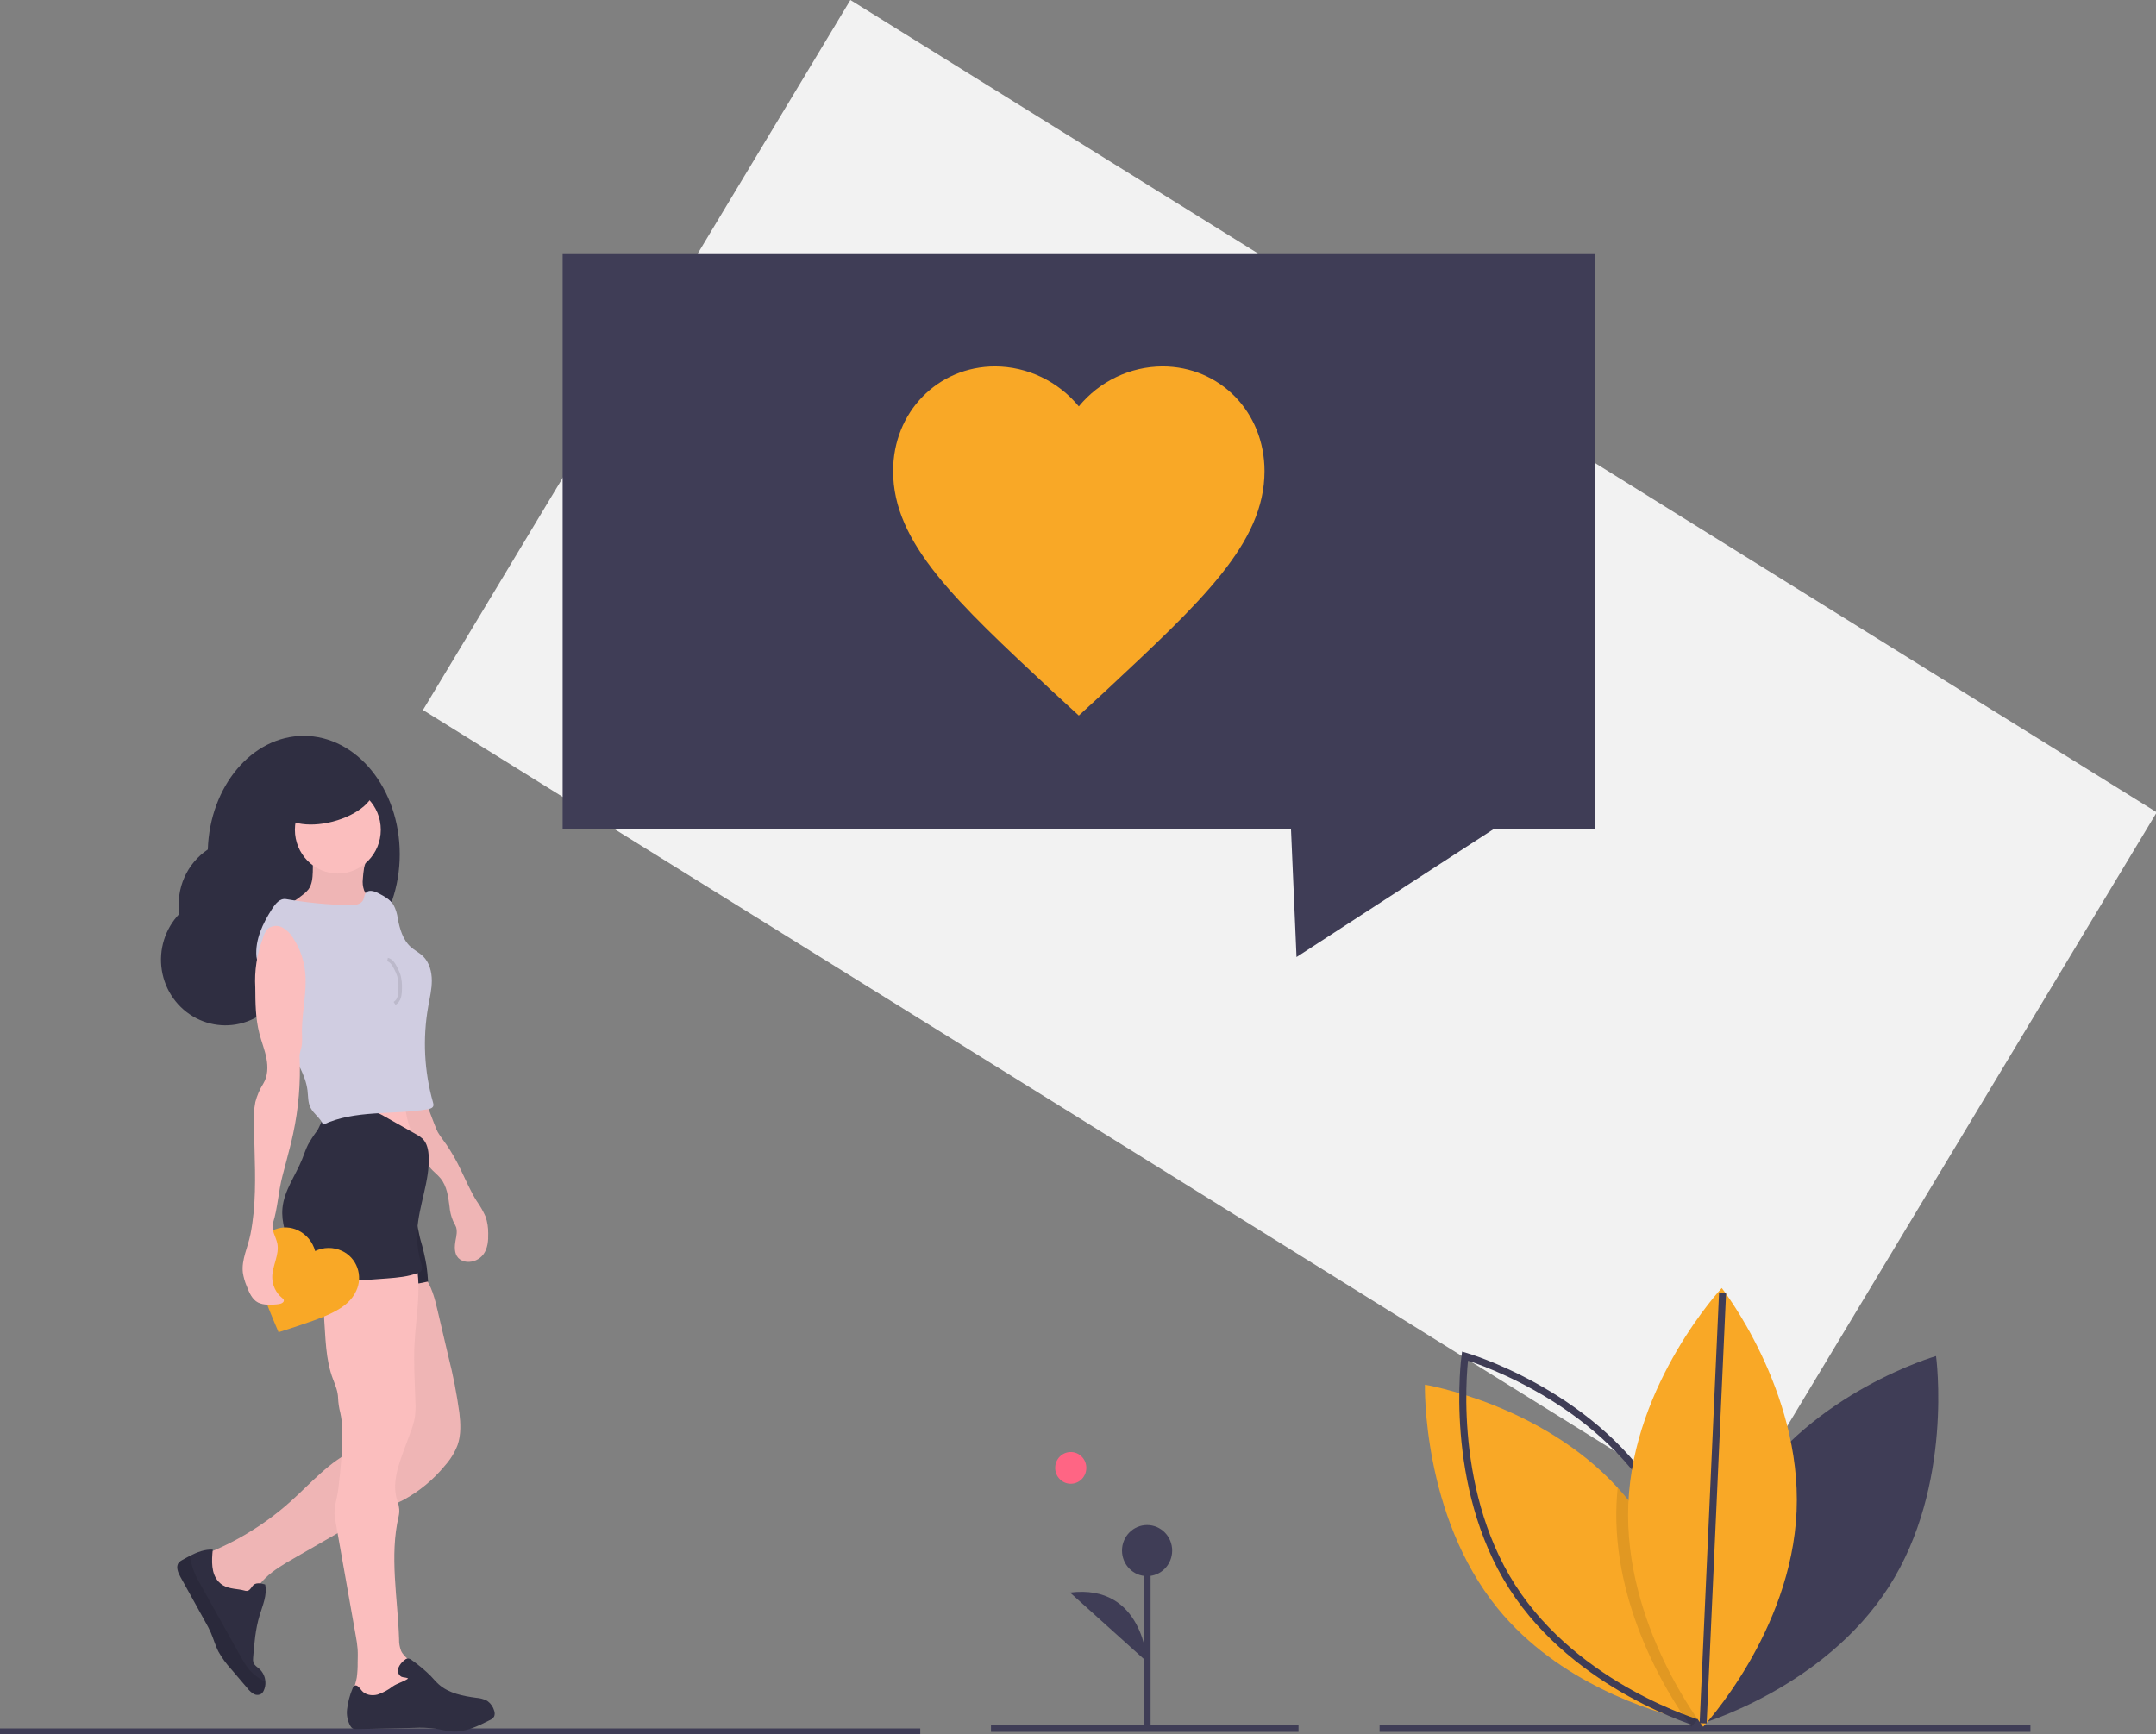 <svg width="614" height="494" viewBox="0 0 614 494" fill="none" xmlns="http://www.w3.org/2000/svg">
<rect x="0" y="0" width="614" height="494" fill="#808080" stroke="none"/>
<g clip-path="url(#clip0)">
<path d="M614.21 231.374L242.177 0L120.456 202.233L492.49 433.607L614.21 231.374Z" fill="#F2F2F2"/>
<path d="M454.226 72.143H160.235V236.045H367.654L369.232 272.606L403.809 250.154L425.538 236.045H454.226V72.143Z" fill="#3F3D56"/>
<path d="M0 493.309H262.079" stroke="#3F3D56" stroke-width="2" stroke-miterlimit="10"/>
<path d="M307.23 203.818L299.561 196.771C272.325 171.301 254.345 154.77 254.345 134.177C254.345 117.376 267.037 104.37 283.432 104.37C287.972 104.395 292.452 105.426 296.562 107.391C300.671 109.356 304.312 112.209 307.23 115.752C310.149 112.209 313.789 109.356 317.899 107.391C322.009 105.426 326.489 104.395 331.029 104.37C347.424 104.37 360.116 117.376 360.116 134.177C360.116 154.77 342.135 171.301 314.9 196.771L307.23 203.818Z" fill="#F9A826"/>
<path d="M51.078 260.298C50.573 256.774 51.067 253.176 52.503 249.928C53.939 246.681 56.257 243.919 59.183 241.969C59.755 223.974 71.765 209.6 86.5 209.6C101.6 209.6 113.841 224.693 113.841 243.311C113.841 261.929 101.6 277.022 86.5 277.022C85.077 277.022 83.657 276.886 82.259 276.618C81.758 279.499 80.601 282.22 78.879 284.562C77.158 286.904 74.92 288.801 72.347 290.102C69.774 291.402 66.937 292.068 64.064 292.048C61.192 292.027 58.365 291.32 55.81 289.982C53.255 288.645 51.044 286.716 49.355 284.349C47.666 281.982 46.547 279.245 46.086 276.357C45.626 273.469 45.838 270.511 46.705 267.722C47.572 264.933 49.07 262.39 51.078 260.298H51.078Z" fill="#2F2E41"/>
<path d="M103.331 250.332C103.196 251.434 103.318 252.553 103.687 253.599C104.316 255.082 105.861 256.414 105.408 257.963C105.115 258.962 104.081 259.518 103.112 259.852C98.523 261.435 93.513 260.492 88.673 260.706C87.059 260.85 85.438 260.907 83.818 260.877C82.185 260.843 80.606 260.283 79.305 259.276C81.826 258.027 84.205 256.503 86.402 254.73C86.934 254.328 87.415 253.861 87.833 253.337C88.865 251.953 89.021 250.106 89.077 248.369C89.132 246.649 89.127 244.928 89.062 243.207C92.526 243.169 95.99 243.154 99.454 243.16C100.565 243.162 103.962 242.887 104.349 244.106C104.544 244.718 103.799 246.501 103.686 247.187C103.516 248.229 103.397 249.278 103.331 250.332Z" fill="#FBBEBE"/>
<path opacity="0.05" d="M103.331 250.332C103.196 251.434 103.318 252.553 103.687 253.599C104.316 255.082 105.861 256.414 105.408 257.963C105.115 258.962 104.081 259.518 103.112 259.852C98.523 261.435 93.513 260.492 88.673 260.706C87.059 260.85 85.438 260.907 83.818 260.877C82.185 260.843 80.606 260.283 79.305 259.276C81.826 258.027 84.205 256.503 86.402 254.73C86.934 254.328 87.415 253.861 87.833 253.337C88.865 251.953 89.021 250.106 89.077 248.369C89.132 246.649 89.127 244.928 89.062 243.207C92.526 243.169 95.99 243.154 99.454 243.16C100.565 243.162 103.962 242.887 104.349 244.106C104.544 244.718 103.799 246.501 103.686 247.187C103.516 248.229 103.397 249.278 103.331 250.332Z" fill="black"/>
<path d="M120.583 314.329C121.096 318.257 120.636 322.254 119.245 325.955C111.788 325.158 104.295 324.756 96.797 324.751C98.093 322.99 98.92 320.916 99.195 318.732C99.393 316.685 99.406 314.624 99.234 312.574L113.787 312.524C114.854 312.478 115.922 312.559 116.971 312.766C118.384 313.104 119.156 314.059 120.583 314.329Z" fill="#FBBEBE"/>
<path d="M124.664 322.457C125.41 323.707 126.313 324.85 127.144 326.042C128.673 328.292 130.026 330.66 131.19 333.126C132.658 336.146 133.969 339.257 135.748 342.098C136.746 343.493 137.6 344.989 138.296 346.563C138.795 348.067 139.045 349.645 139.035 351.232C139.09 353.344 138.91 355.602 137.657 357.285C137.109 358.005 136.394 358.576 135.577 358.945C134.76 359.315 133.865 359.473 132.973 359.404C132.061 359.352 131.196 358.971 130.534 358.328C129.31 357.047 129.431 354.994 129.76 353.237C129.99 352.006 130.28 350.713 129.89 349.524C129.65 348.935 129.369 348.364 129.049 347.815C128.479 346.482 128.131 345.062 128.018 343.613C127.655 340.828 127.263 337.876 125.522 335.697C124.589 334.528 123.325 333.665 122.409 332.483C121.928 331.864 121.55 331.165 121.038 330.573C120.309 329.73 119.302 329.088 118.882 328.049C118.682 327.368 118.554 326.667 118.5 325.958C118.224 324.838 117.822 323.754 117.301 322.728C115.641 318.845 115.196 314.554 114.77 310.341C116.555 310.267 118.318 309.913 119.997 309.292C119.516 309.47 124.156 321.608 124.664 322.457Z" fill="#FBBEBE"/>
<path opacity="0.05" d="M124.664 322.457C125.41 323.707 126.313 324.85 127.144 326.042C128.673 328.292 130.026 330.66 131.19 333.126C132.658 336.146 133.969 339.257 135.748 342.098C136.746 343.493 137.6 344.989 138.296 346.563C138.795 348.067 139.045 349.645 139.035 351.232C139.09 353.344 138.91 355.602 137.657 357.285C137.109 358.005 136.394 358.576 135.577 358.945C134.76 359.315 133.865 359.473 132.973 359.404C132.061 359.352 131.196 358.971 130.534 358.328C129.31 357.047 129.431 354.994 129.76 353.237C129.99 352.006 130.28 350.713 129.89 349.524C129.65 348.935 129.369 348.364 129.049 347.815C128.479 346.482 128.131 345.062 128.018 343.613C127.655 340.828 127.263 337.876 125.522 335.697C124.589 334.528 123.325 333.665 122.409 332.483C121.928 331.864 121.55 331.165 121.038 330.573C120.309 329.73 119.302 329.088 118.882 328.049C118.682 327.368 118.554 326.667 118.5 325.958C118.224 324.838 117.822 323.754 117.301 322.728C115.641 318.845 115.196 314.554 114.77 310.341C116.555 310.267 118.318 309.913 119.997 309.292C119.516 309.47 124.156 321.608 124.664 322.457Z" fill="black"/>
<path d="M96.213 248.807C102.968 248.807 108.444 243.23 108.444 236.349C108.444 229.469 102.968 223.891 96.213 223.891C89.458 223.891 83.982 229.469 83.982 236.349C83.982 243.23 89.458 248.807 96.213 248.807Z" fill="#FBBEBE"/>
<path d="M120.603 363.354C122.909 366.141 123.808 369.826 124.64 373.371L127.695 386.386C129.039 391.66 130.082 397.009 130.82 402.405C131.18 405.471 131.331 408.658 130.325 411.57C129.488 413.729 128.269 415.715 126.73 417.427C123.449 421.436 119.437 424.759 114.916 427.214C112.52 428.48 109.987 429.452 107.524 430.579C103.852 432.258 100.341 434.279 96.837 436.297L83.648 443.892C80.819 445.521 77.958 447.174 75.603 449.454C73.414 451.577 71.728 454.178 70.672 457.062C70.491 457.819 70.088 458.503 69.516 459.02C68.764 459.544 67.75 459.374 66.879 459.103C63.681 458.02 60.921 455.897 59.021 453.062C57.122 450.227 56.188 446.835 56.364 443.407C66.055 439.948 75.001 434.619 82.713 427.712C88.6 422.433 93.905 416.142 101.089 412.936C104.231 411.534 108 410.464 109.468 407.306C110.031 405.838 110.293 404.268 110.235 402.692C110.366 398.355 110.494 393.974 109.683 389.714C108.997 386.113 107.655 382.681 106.646 379.16C104.625 372.11 103.947 364.745 103.278 357.432C107.971 356.862 112.693 356.578 117.419 356.581C117.834 356.527 118.253 356.641 118.587 356.897C118.798 357.168 118.924 357.497 118.949 357.841C119.291 359.743 119.379 361.875 120.603 363.354Z" fill="#FBBEBE"/>
<path opacity="0.05" d="M120.603 363.354C122.909 366.141 123.808 369.826 124.64 373.371L127.695 386.386C129.039 391.66 130.082 397.009 130.82 402.405C131.18 405.471 131.331 408.658 130.325 411.57C129.488 413.729 128.269 415.715 126.73 417.427C123.449 421.436 119.437 424.759 114.916 427.214C112.52 428.48 109.987 429.452 107.524 430.579C103.852 432.258 100.341 434.279 96.837 436.297L83.648 443.892C80.819 445.521 77.958 447.174 75.603 449.454C73.414 451.577 71.728 454.178 70.672 457.062C70.491 457.819 70.088 458.503 69.516 459.02C68.764 459.544 67.75 459.374 66.879 459.103C63.681 458.02 60.921 455.897 59.021 453.062C57.122 450.227 56.188 446.835 56.364 443.407C66.055 439.948 75.001 434.619 82.713 427.712C88.6 422.433 93.905 416.142 101.089 412.936C104.231 411.534 108 410.464 109.468 407.306C110.031 405.838 110.293 404.268 110.235 402.692C110.366 398.355 110.494 393.974 109.683 389.714C108.997 386.113 107.655 382.681 106.646 379.16C104.625 372.11 103.947 364.745 103.278 357.432C107.971 356.862 112.693 356.578 117.419 356.581C117.834 356.527 118.253 356.641 118.587 356.897C118.798 357.168 118.924 357.497 118.949 357.841C119.291 359.743 119.379 361.875 120.603 363.354Z" fill="black"/>
<path d="M51.389 449.159C53.756 453.436 56.122 457.71 58.487 461.984C59.037 462.973 59.588 463.97 60.041 465.011C60.811 466.77 61.3 468.649 62.167 470.361C63.188 472.19 64.419 473.89 65.833 475.424C67.376 477.238 68.919 479.05 70.463 480.859C70.949 481.511 71.555 482.061 72.247 482.478C72.596 482.68 72.994 482.777 73.395 482.759C73.796 482.74 74.184 482.606 74.513 482.372C74.768 482.142 74.971 481.858 75.107 481.54C75.467 480.768 75.63 479.916 75.582 479.063C75.552 478.368 75.388 477.687 75.099 477.057C74.81 476.427 74.402 475.861 73.898 475.392C73.258 474.82 72.441 474.355 72.164 473.534C72.047 473.085 72.022 472.616 72.089 472.156C72.416 468.111 72.747 464.029 73.924 460.152C74.801 457.254 76.161 454.275 75.51 451.314C74.272 450.933 72.664 450.673 71.923 451.75C70.481 453.857 70.398 453.065 68.175 452.747C65.977 452.439 63.872 452.289 62.246 450.522C60.091 448.185 60.275 444.557 60.591 441.369C58.318 441.263 56.152 442.095 54.091 443.15C53.368 443.52 52.659 443.916 51.961 444.308C51.576 444.495 51.227 444.752 50.932 445.066C50.001 446.184 50.681 447.881 51.389 449.159Z" fill="#2F2E41"/>
<path d="M119.697 352.964C120.458 355.496 121.057 358.076 121.49 360.688C121.696 362.124 121.802 363.574 121.907 365.023C117.078 366.189 112.066 366.249 107.104 366.303L86.416 366.531C85.96 363.693 85.773 360.817 85.857 357.942C86.145 353.216 87.898 348.605 87.601 343.879C93.278 342.85 99.016 342.214 104.777 341.975C105.825 341.866 106.885 341.968 107.895 342.274C108.832 342.624 109.613 343.304 110.514 343.741C112.539 344.722 115.58 344.244 117.3 345.836C118.873 347.291 119.136 350.945 119.697 352.964Z" fill="#2F2E41"/>
<path opacity="0.1" d="M119.697 352.964C120.458 355.496 121.057 358.076 121.49 360.688C121.696 362.124 121.802 363.574 121.907 365.023C117.078 366.189 112.066 366.249 107.104 366.303L86.416 366.531C85.96 363.693 85.773 360.817 85.857 357.942C86.145 353.216 87.898 348.605 87.601 343.879C93.278 342.85 99.016 342.214 104.777 341.975C105.825 341.866 106.885 341.968 107.895 342.274C108.832 342.624 109.613 343.304 110.514 343.741C112.539 344.722 115.58 344.244 117.3 345.836C118.873 347.291 119.136 350.945 119.697 352.964Z" fill="black"/>
<path d="M118.519 359.931C120.079 367.431 118.429 375.182 118.046 382.839C117.773 388.318 118.154 393.806 118.308 399.289C118.401 400.866 118.33 402.447 118.098 404.009C117.807 405.392 117.397 406.746 116.871 408.055L115.012 413.102C113.267 417.842 111.488 422.927 113.266 427.87C113.74 429.144 113.835 430.533 113.537 431.862C110.873 443.196 113.274 455.231 113.654 466.878C113.62 468.024 113.816 469.164 114.229 470.231C115.178 472.278 117.522 473.274 118.751 475.16C120.243 477.45 119.708 480.711 117.949 482.795C116.189 484.878 113.458 485.903 110.769 486.129C107.405 486.413 104.035 485.582 100.738 485.035L100.372 484.68C99.956 482.345 101.216 480.189 101.608 477.804C101.794 476.39 101.876 474.965 101.855 473.539C101.878 472.264 101.929 470.987 101.845 469.714C101.735 468.42 101.555 467.133 101.305 465.859L98.5 450.013L97.894 446.59L95.375 432.36C94.898 429.671 96.064 426.663 96.368 423.948C96.997 418.327 97.628 412.681 97.444 407.026C97.424 405.475 97.246 403.929 96.911 402.415C96.549 401.013 96.336 399.576 96.278 398.128C96.234 396.383 95.548 394.668 94.88 392.955C92.642 387.211 92.735 380.852 92.248 374.693C92.195 373.386 91.963 372.093 91.557 370.853C90.859 368.973 89.465 367.467 88.366 365.799C87.266 364.131 86.433 362.046 87.053 360.139C88.045 357.092 92.112 356.114 94.58 355.226C98.805 353.655 103.412 353.496 107.732 354.772C111.535 356.001 115.162 357.736 118.519 359.931Z" fill="#FBBEBE"/>
<path d="M99.764 491.584C99.922 491.899 100.164 492.163 100.462 492.346C100.8 492.486 101.167 492.541 101.53 492.503C107.005 492.386 112.479 492.268 117.952 492.148C119.972 492.048 121.996 492.123 124.003 492.371C125.6 492.617 127.165 493.09 128.777 493.188C132.515 493.427 136.065 491.682 139.418 489.982C139.95 489.778 140.406 489.409 140.72 488.927C140.93 488.404 140.939 487.819 140.746 487.289C140.45 486.205 139.807 485.253 138.918 484.585C138.81 484.512 138.699 484.438 138.584 484.372C137.662 483.928 136.666 483.664 135.648 483.596C131.835 483.086 127.824 482.324 124.931 479.741C124.097 478.997 123.388 478.125 122.615 477.319C120.981 475.707 119.219 474.235 117.348 472.918C117.166 472.741 116.95 472.603 116.714 472.513C116.477 472.423 116.226 472.382 115.974 472.394C115.69 472.477 115.431 472.629 115.218 472.837C114.431 473.405 113.815 474.184 113.438 475.087C113.264 475.543 113.258 476.047 113.42 476.508C113.582 476.968 113.901 477.353 114.319 477.594C114.959 477.868 115.654 477.726 116.233 478.103C115.049 478.975 113.222 479.411 111.891 480.312C110.576 481.34 109.101 482.135 107.527 482.665C105.926 483.086 104.019 482.797 102.973 481.492C102.408 480.789 101.692 479.712 100.926 480.173C100.665 480.371 100.478 480.652 100.393 480.972C99.598 482.865 99.073 484.864 98.836 486.908C98.65 488.527 98.975 490.165 99.764 491.584Z" fill="#2F2E41"/>
<path d="M104.189 316.509C105.137 316.488 106.084 316.595 107.004 316.827C107.884 317.12 108.727 317.514 109.519 318.002L118.51 323.08C119.171 323.416 119.786 323.838 120.34 324.336C121.636 325.606 122.01 327.561 122.087 329.391C122.389 336.516 119.232 343.351 118.835 350.472C118.66 353.649 119.036 356.832 119.947 359.875C120.173 360.628 120.395 361.553 119.853 362.115C119.648 362.303 119.406 362.444 119.144 362.53C116.297 363.659 113.199 363.909 110.152 364.146C102.698 364.728 95.178 365.308 87.769 364.293C87.397 364.267 87.035 364.161 86.707 363.982C86.284 363.642 85.971 363.181 85.808 362.657C84.873 360.424 83.956 358.183 83.055 355.934C81.545 352.161 80.058 348.189 80.439 344.133C80.913 339.095 84.16 334.84 86.054 330.161C86.619 328.764 87.068 327.314 87.754 325.974C88.524 324.609 89.382 323.298 90.321 322.048C91.049 320.992 91.751 318.618 92.64 317.877C93.727 316.972 96.796 316.993 98.173 316.829C100.169 316.591 102.179 316.484 104.189 316.509Z" fill="#2F2E41"/>
<path opacity="0.1" d="M51.389 449.159C53.756 453.436 56.122 457.711 58.487 461.984C59.037 462.974 59.588 463.97 60.041 465.011C60.811 466.77 61.3 468.649 62.167 470.361C63.188 472.19 64.419 473.89 65.833 475.425C67.376 477.238 68.919 479.05 70.463 480.859C70.949 481.511 71.555 482.061 72.247 482.478C72.596 482.68 72.994 482.778 73.395 482.759C73.796 482.74 74.184 482.606 74.513 482.372C74.768 482.142 74.971 481.858 75.107 481.54C75.467 480.768 75.63 479.916 75.582 479.063C73.894 478.224 72.37 477.08 71.085 475.685C70.076 474.449 69.2 473.108 68.47 471.683C67.833 470.544 67.195 469.403 66.556 468.261C63.279 462.387 59.999 456.514 56.717 450.64C55.358 448.347 54.465 445.801 54.091 443.15C53.368 443.52 52.659 443.916 51.961 444.308C51.576 444.495 51.227 444.752 50.932 445.067C50.001 446.184 50.681 447.881 51.389 449.159Z" fill="black"/>
<path d="M81.507 256.099C87.456 257.129 93.47 257.708 99.503 257.833C100.989 257.864 102.787 257.683 103.445 256.326C103.752 255.691 103.733 254.901 104.164 254.345C104.974 253.3 106.601 253.816 107.766 254.42C109.393 255.263 111.099 256.177 112.072 257.751C112.709 258.972 113.122 260.302 113.288 261.674C113.852 264.598 114.717 267.657 116.895 269.646C118.026 270.678 119.445 271.353 120.533 272.433C122.288 274.177 122.972 276.793 122.977 279.291C122.982 281.789 122.39 284.242 121.951 286.699C120.34 295.783 120.806 305.123 123.313 313.993C123.434 314.306 123.468 314.647 123.411 314.978C123.236 315.616 122.476 315.843 121.834 315.95C111.87 317.623 101.18 316.036 92.011 320.346C91.248 318.428 89.357 317.337 88.423 315.499C87.665 314.009 87.771 312.241 87.57 310.576C87.026 306.071 84.204 302.235 82.602 297.999C81.198 294.285 80.711 290.193 78.745 286.754C78.047 285.532 77.175 284.42 76.494 283.188C74.84 279.801 73.672 276.189 73.025 272.464C72.628 267.643 74.838 262.999 77.443 258.954C78.447 257.395 79.703 255.786 81.507 256.099Z" fill="#D0CDE1"/>
<path opacity="0.1" d="M110.361 273.311C111.498 273.571 112.165 274.741 112.695 275.798C113.052 276.463 113.352 277.157 113.592 277.874C113.903 279.084 114.029 280.337 113.965 281.586C113.99 282.38 113.907 283.172 113.717 283.942C113.522 284.719 113.04 285.388 112.371 285.81" stroke="black" stroke-miterlimit="10"/>
<path d="M79.324 379.458L78.145 376.666C74.01 366.636 71.247 360.089 73.685 354.683C74.131 353.646 74.776 352.711 75.584 351.933C76.391 351.155 77.343 350.55 78.384 350.153C79.425 349.757 80.533 349.577 81.644 349.625C82.754 349.672 83.844 349.946 84.848 350.431C86.037 350.994 87.091 351.815 87.937 352.836C88.783 353.856 89.401 355.052 89.748 356.341C90.933 355.769 92.227 355.467 93.538 355.456C94.85 355.445 96.148 355.724 97.342 356.275C98.358 356.736 99.272 357.399 100.031 358.226C100.79 359.053 101.378 360.027 101.761 361.089C102.144 362.152 102.314 363.282 102.26 364.413C102.207 365.543 101.931 366.651 101.45 367.672C99.012 373.077 92.336 375.209 82.172 378.55L79.324 379.458Z" fill="#F9A826"/>
<path d="M94.792 234.01C102.107 232.106 107.288 227.581 106.366 223.904C105.443 220.226 98.765 218.789 91.45 220.693C84.136 222.597 78.954 227.122 79.876 230.799C80.799 234.477 87.477 235.914 94.792 234.01Z" fill="#2F2E41"/>
<path d="M86.922 276.979C86.584 273.49 85.408 270.139 83.498 267.222C82.752 265.949 81.69 264.898 80.418 264.177C79.778 263.829 79.053 263.674 78.329 263.731C77.605 263.789 76.912 264.056 76.332 264.501C75.609 265.274 75.102 266.231 74.864 267.271C73.16 271.736 72.423 276.523 72.704 281.306C72.731 285.666 72.764 290.08 73.846 294.299C74.459 296.691 75.404 298.993 75.873 301.419C76.342 303.845 76.285 306.506 75.008 308.608C73.977 310.237 73.204 312.023 72.721 313.898C72.287 316.154 72.15 318.458 72.313 320.751L72.486 327.049C72.712 335.263 72.931 343.563 71.319 351.615C70.583 355.289 68.736 358.764 69.158 362.489C69.367 363.837 69.746 365.152 70.285 366.402C70.976 368.2 71.812 370.142 73.504 371.013C74.327 371.39 75.218 371.588 76.12 371.594C77.24 371.651 78.362 371.601 79.472 371.444C80.152 371.348 81.031 370.885 80.8 370.226C80.692 370.004 80.526 369.815 80.32 369.683C79.453 368.972 78.752 368.073 78.269 367.05C77.786 366.028 77.534 364.909 77.53 363.775C77.543 360.515 79.625 357.38 78.976 354.188C78.573 352.21 77.14 350.293 77.745 348.368C79.108 344.024 79.274 339.357 80.436 334.953L81.574 330.636C82.252 328.068 82.929 325.499 83.487 322.901C85.03 315.709 85.647 308.343 85.32 300.988C85.269 299.842 85.896 298.535 85.99 297.391C86.101 296.043 85.966 294.686 85.986 293.333C86.065 287.762 87.451 282.525 86.922 276.979Z" fill="#FBBEBE"/>
<path d="M304.934 422.622C307.384 422.622 309.371 420.598 309.371 418.102C309.371 415.606 307.384 413.582 304.934 413.582C302.483 413.582 300.496 415.606 300.496 418.102C300.496 420.598 302.483 422.622 304.934 422.622Z" fill="#FF6584"/>
<path d="M392.887 492.287H578.244" stroke="#3F3D56" stroke-width="2" stroke-miterlimit="10"/>
<path d="M282.217 492.287H369.803" stroke="#3F3D56" stroke-width="2" stroke-miterlimit="10"/>
<path d="M326.673 493.118V441.657" stroke="#3F3D56" stroke-width="2" stroke-miterlimit="10"/>
<path d="M326.673 448.935C330.619 448.935 333.818 445.676 333.818 441.657C333.818 437.638 330.619 434.38 326.673 434.38C322.727 434.38 319.529 437.638 319.529 441.657C319.529 445.676 322.727 448.935 326.673 448.935Z" fill="#3F3D56"/>
<path d="M326.673 473.374C326.673 473.374 325.652 451.014 304.729 453.613L326.673 473.374Z" fill="#3F3D56"/>
<path d="M497.734 425.294C479.212 454.225 484.287 491.022 484.287 491.022C484.287 491.022 519.392 480.912 537.913 451.981C556.435 423.049 551.36 386.252 551.36 386.252C551.36 386.252 516.255 396.362 497.734 425.294Z" fill="#3F3D56"/>
<path d="M484.188 490.686C484.188 490.686 483.737 490.613 482.907 490.442C482.245 490.305 481.334 490.109 480.221 489.841C470.273 487.452 443.824 479.375 426.531 458.142C404.888 431.553 405.8 394.406 405.8 394.406C405.8 394.406 438.892 399.883 460.699 423.76C461.643 424.786 462.563 425.85 463.457 426.95C482.289 450.085 484.044 481.212 484.183 488.908C484.203 490.061 484.188 490.686 484.188 490.686Z" fill="#F9A826"/>
<path d="M470.84 425.294C489.362 454.225 484.287 491.022 484.287 491.022C484.287 491.022 449.182 480.912 430.66 451.981C412.138 423.049 417.213 386.252 417.213 386.252C417.213 386.252 452.318 396.362 470.84 425.294Z" stroke="#3F3D56" stroke-width="2" stroke-miterlimit="10"/>
<path opacity="0.1" d="M484.184 488.907C483.694 489.508 483.263 490.021 482.908 490.442C482.121 491.355 481.675 491.834 481.675 491.834C481.675 491.834 481.133 491.14 480.221 489.841C475.218 482.737 459.125 457.477 460.368 428.299C460.435 426.77 460.545 425.257 460.699 423.76C461.644 424.786 462.563 425.849 463.457 426.95C482.289 450.085 484.044 481.212 484.184 488.907Z" fill="black"/>
<path d="M511.647 430.409C510.183 464.916 485.034 491.834 485.034 491.834C485.034 491.834 462.26 462.806 463.724 428.299C465.188 393.793 490.336 366.874 490.336 366.874C490.336 366.874 513.111 395.902 511.647 430.409Z" fill="#F9A826"/>
<path d="M485.034 490.857L490.563 368.281" stroke="#3F3D56" stroke-width="2" stroke-miterlimit="10"/>
</g>
<defs>
<clipPath id="clip0">
<rect width="614" height="494" fill="white"/>
</clipPath>
</defs>
</svg>
